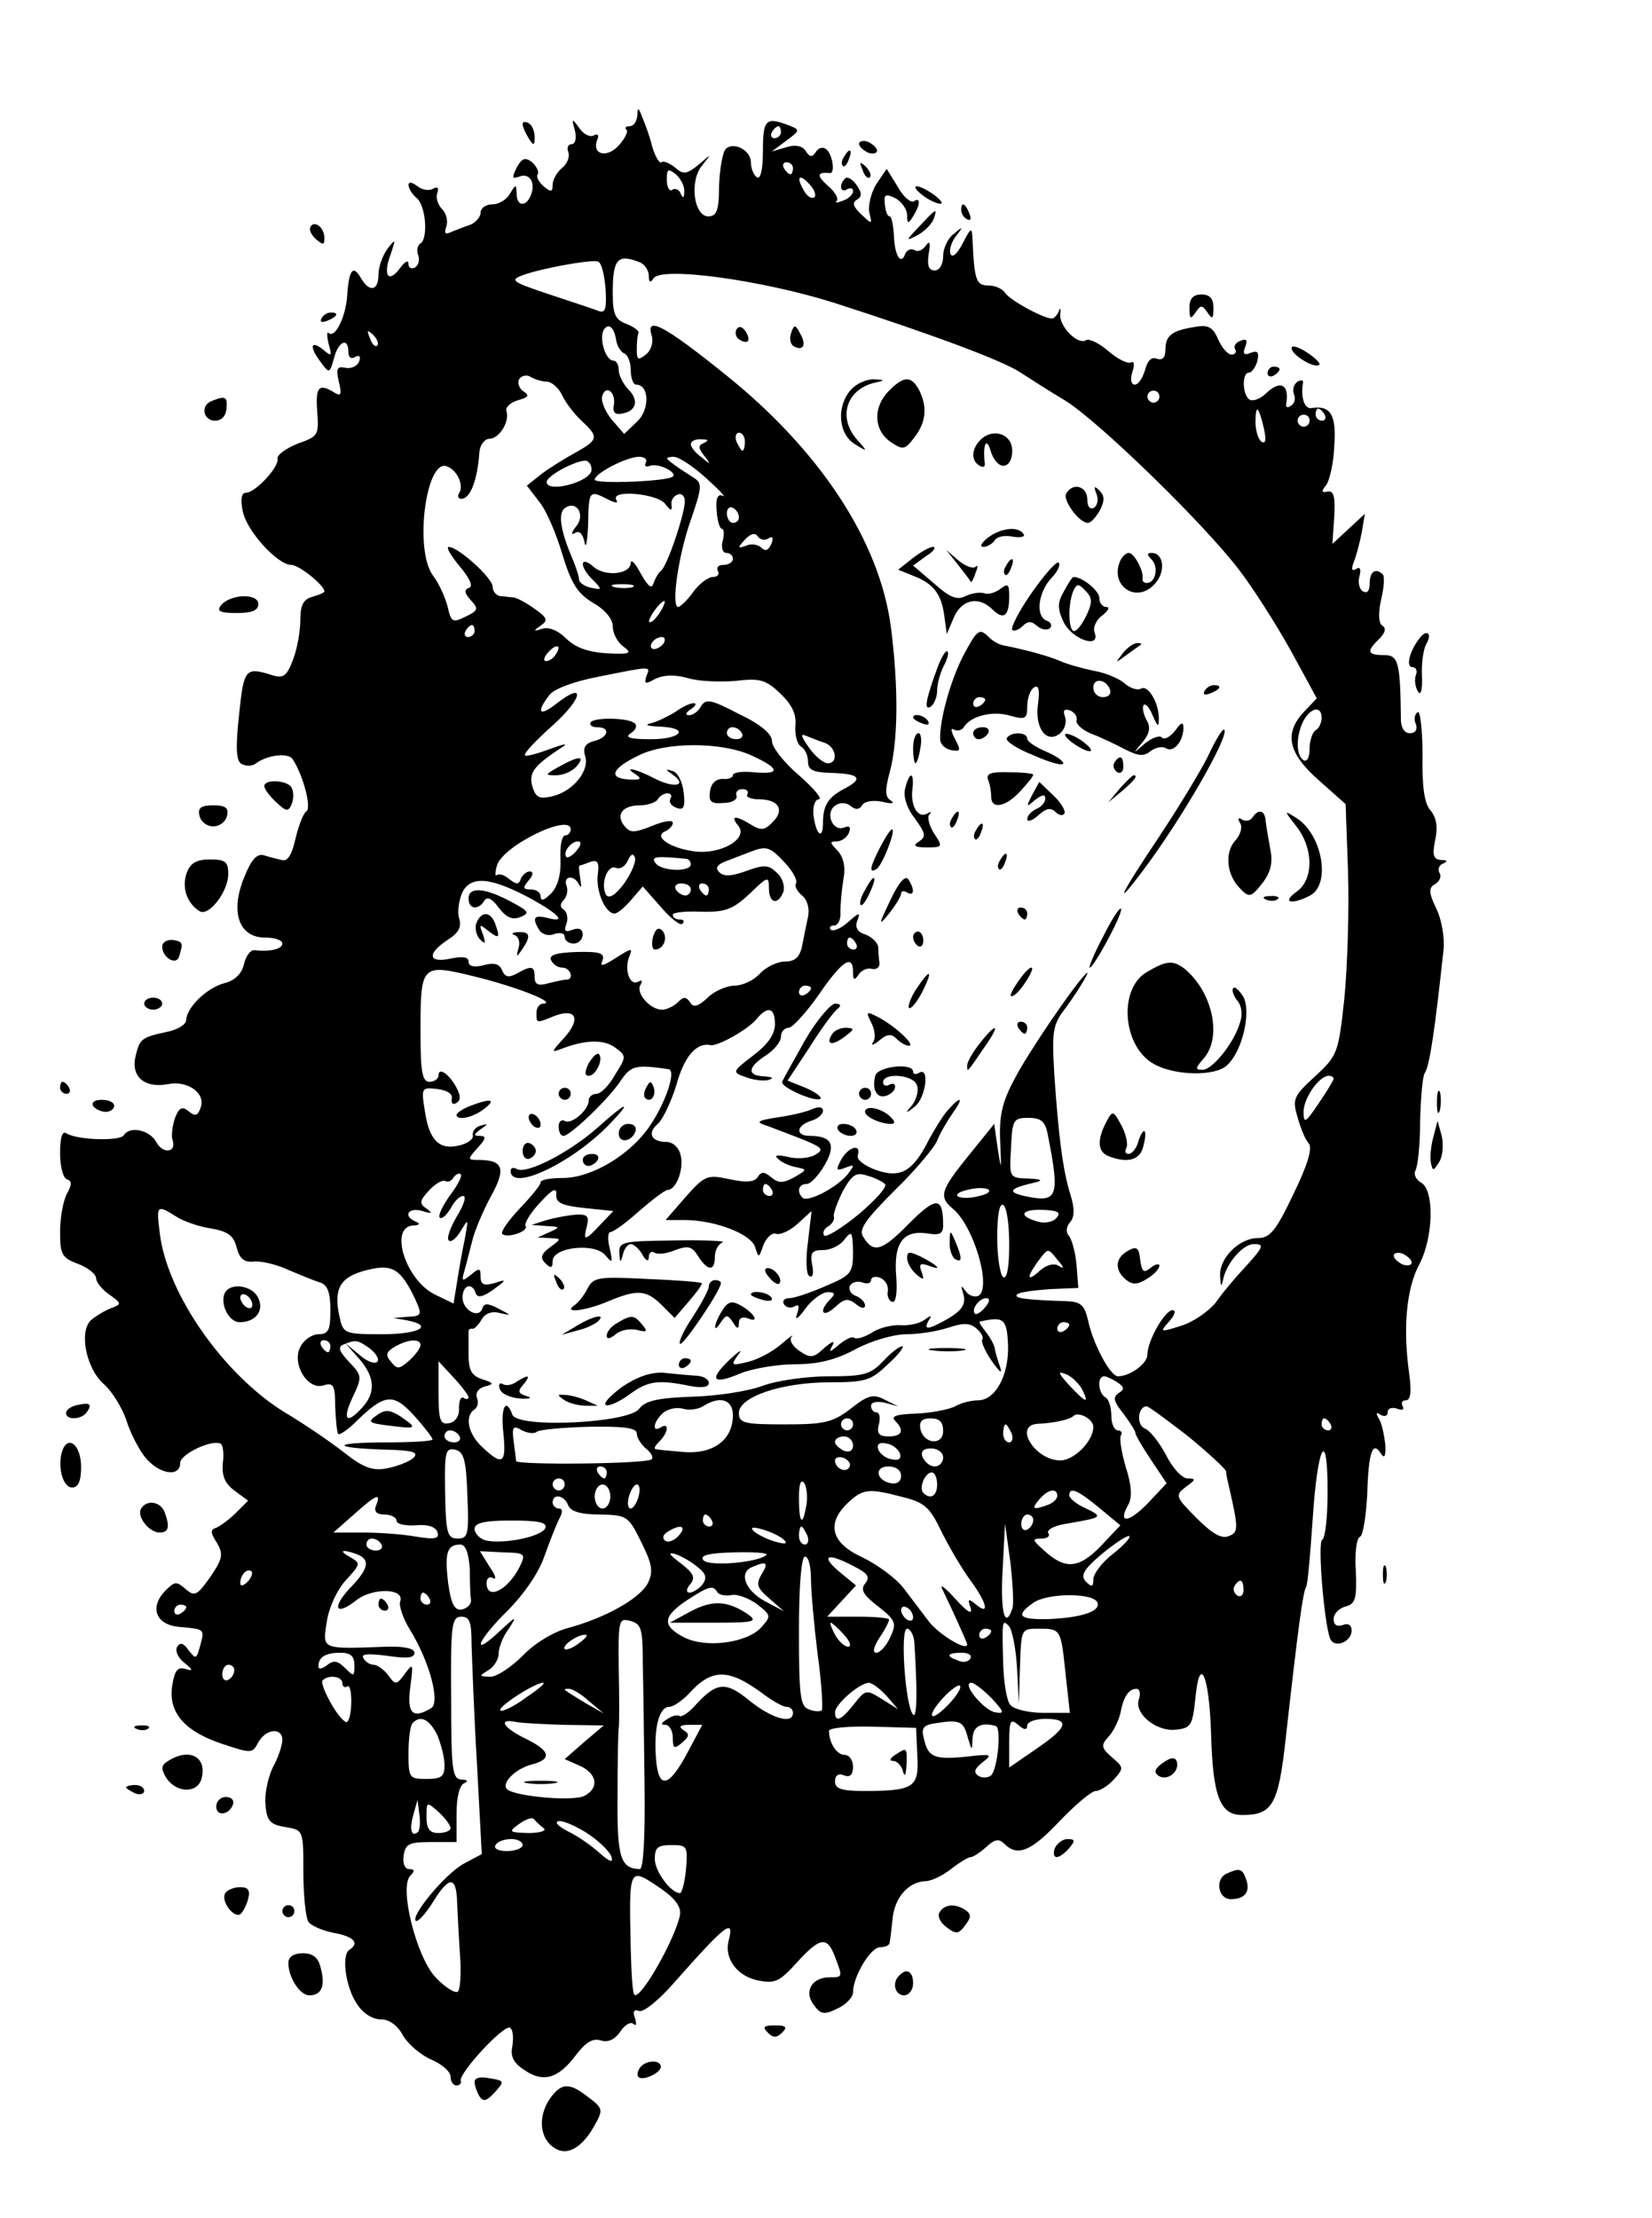 <?xml version="1.0" standalone="no"?>
<!DOCTYPE svg PUBLIC "-//W3C//DTD SVG 20010904//EN"
 "http://www.w3.org/TR/2001/REC-SVG-20010904/DTD/svg10.dtd">
<svg version="1.0" xmlns="http://www.w3.org/2000/svg"
 width="275pt" height="369pt" viewBox="0 0 275 369"
 preserveAspectRatio="xMidYMid meet">

<g transform="translate(0,369) scale(0.1,-0.1)"
fill="#000000" stroke="none">
<path d="M1061 3498 c-1 -10 -6 -18 -13 -18 -6 0 -9 -3 -5 -6 3 -3 -3 -15 -13
-26 -20 -22 -45 -15 -36 9 4 8 1 11 -5 8 -6 -4 -17 1 -24 11 -13 18 -14 18 -8
-3 3 -13 1 -23 -6 -23 -5 0 -8 -6 -5 -13 3 -8 -2 -20 -11 -27 -8 -7 -15 -19
-15 -27 0 -13 -3 -13 -15 -3 -8 7 -13 16 -10 20 3 4 -2 13 -9 20 -12 9 -17 7
-26 -9 -8 -17 -8 -19 4 -15 17 7 28 -9 20 -30 -8 -21 -24 -20 -24 2 -1 16 -1
16 -11 0 -5 -10 -19 -18 -29 -18 -11 0 -20 -6 -20 -14 0 -7 -8 -16 -17 -20
-10 -3 -24 -9 -32 -12 -10 -5 -12 -2 -8 9 3 9 0 22 -7 29 -7 7 -11 19 -8 27 3
9 0 11 -7 7 -7 -4 -18 -2 -26 4 -9 7 -15 8 -15 2 0 -5 6 -15 13 -21 16 -12 20
-68 7 -76 -5 -3 -7 -12 -4 -19 3 -8 1 -17 -5 -21 -6 -3 -11 -1 -11 6 0 7 -6 4
-14 -7 -19 -26 -29 -13 -16 22 9 27 9 28 -5 10 -8 -11 -15 -30 -15 -43 0 -27
-15 -30 -29 -6 -13 23 -20 15 -23 -28 -2 -35 -20 -73 -31 -63 -3 3 -3 -5 0
-18 6 -21 5 -22 -10 -9 -21 16 -22 3 -2 -23 13 -18 14 -17 21 8 7 28 24 36 24
10 0 -9 5 -12 11 -8 7 4 10 1 7 -7 -3 -8 -13 -13 -23 -11 -14 3 -16 -1 -11
-23 5 -20 4 -25 -6 -19 -27 17 -33 11 -30 -30 3 -40 2 -42 -32 -54 -20 -8 -35
-19 -34 -25 3 -14 -37 -57 -53 -57 -7 0 -9 -11 -5 -30 6 -33 58 -90 81 -90 13
0 55 -34 55 -44 0 -2 -9 -6 -20 -9 -15 -4 -20 -14 -20 -38 0 -18 -5 -48 -12
-66 -10 -27 -16 -32 -33 -27 -47 15 -49 12 -57 -65 -6 -55 -5 -77 4 -82 7 -4
17 -4 23 0 19 15 55 19 62 8 18 -27 32 -82 23 -87 -5 -3 -13 -24 -18 -45 -6
-27 -13 -39 -23 -36 -8 2 -21 5 -30 8 -12 3 -21 -8 -33 -38 -23 -57 -8 -99 35
-99 16 0 29 -4 29 -10 0 -9 -20 -14 -46 -11 -7 1 -15 -10 -18 -24 -4 -16 -16
-27 -33 -31 -29 -8 -62 -40 -63 -61 0 -7 -12 -15 -28 -19 -47 -10 -49 -12 -56
-40 -9 -35 14 -55 53 -48 33 7 64 -15 55 -39 -5 -14 -9 -15 -20 -6 -11 9 -16
6 -23 -12 -4 -13 -6 -29 -4 -35 8 -22 -16 -25 -27 -4 -11 20 -44 27 -54 11 -6
-10 -77 -8 -95 3 -7 5 -11 -5 -11 -33 0 -21 5 -41 11 -43 9 -3 9 -9 0 -25 -6
-12 -11 -40 -11 -63 0 -37 3 -43 30 -53 16 -6 30 -17 30 -24 0 -6 10 -19 22
-27 21 -15 21 -16 2 -23 -10 -4 -25 -13 -33 -20 -20 -20 -7 -82 23 -107 13
-12 29 -38 36 -58 6 -20 20 -48 31 -62 23 -29 59 -35 59 -10 0 14 51 39 67 32
4 -1 6 -16 4 -32 -2 -21 3 -34 19 -46 l23 -17 -20 -20 c-11 -11 -26 -22 -33
-25 -10 -3 -10 -8 1 -25 11 -19 10 -26 -11 -57 -22 -31 -26 -33 -41 -20 -15
13 -18 13 -33 -2 -28 -28 -17 -58 23 -61 42 -4 42 -3 34 -32 -6 -22 -7 -22
-19 -7 -8 12 -14 14 -19 6 -4 -6 1 -18 11 -26 16 -13 16 -15 3 -11 -13 4 -18
-2 -22 -26 -8 -45 19 -77 81 -98 51 -17 52 -17 62 2 13 23 40 25 40 4 0 -9 -7
-30 -16 -46 -8 -17 -14 -45 -12 -62 2 -27 8 -33 33 -37 30 -5 30 -5 30 -75 0
-39 4 -75 8 -82 4 -7 23 -15 42 -19 34 -6 44 -17 27 -28 -14 -8 -7 -62 12 -90
10 -16 26 -26 40 -26 14 0 28 -10 37 -27 8 -14 29 -32 47 -40 17 -7 32 -20 32
-28 0 -8 4 -15 10 -15 5 0 9 4 7 8 -3 13 72 94 82 88 5 -3 6 -16 4 -30 -4 -18
2 -29 21 -41 31 -21 56 -13 85 26 16 21 28 28 41 24 12 -4 23 1 33 15 7 11 17
17 22 12 4 -4 5 1 2 10 -4 11 -2 15 7 12 7 -3 34 19 59 48 85 96 100 108 90
69 -8 -29 14 -59 48 -66 28 -6 36 -3 65 29 39 43 51 45 64 10 13 -34 13 -34
-9 -34 -29 0 -43 -23 -27 -45 12 -17 18 -18 40 -7 14 6 26 19 26 27 0 26 29
75 45 75 8 0 16 3 16 8 1 4 3 22 5 41 4 35 27 60 55 61 9 0 28 9 42 20 14 11
29 20 33 20 4 0 16 8 26 17 14 13 21 14 30 5 22 -22 45 -12 92 38 26 27 53 50
60 50 7 0 21 9 30 19 17 19 17 20 -3 37 -18 16 -19 20 -5 35 8 9 16 26 19 38
5 28 14 41 27 41 5 0 7 -7 4 -17 -9 -23 28 -55 62 -51 25 3 27 7 32 53 7 74
23 38 26 -60 3 -105 15 -135 52 -135 50 0 60 17 72 125 22 197 29 245 34 254
3 4 7 54 11 111 8 126 25 158 25 48 0 -42 -4 -78 -9 -80 -8 -3 3 -137 13 -164
7 -18 36 -6 36 13 0 9 -6 13 -15 9 -9 -3 -15 0 -15 10 0 9 9 18 20 21 16 4 19
13 17 59 -2 29 1 55 7 57 5 2 10 34 12 71 2 70 9 90 23 67 6 -9 8 -3 7 16 -2
16 -6 36 -11 43 -5 9 -4 11 3 6 7 -4 12 -2 12 4 0 7 7 9 16 6 8 -3 12 -2 9 4
-3 6 -1 10 5 10 8 0 10 13 6 43 -11 77 -5 143 17 184 23 44 25 122 3 135 -9 5
-13 14 -10 20 4 6 8 43 8 82 1 39 4 76 8 81 8 12 17 75 31 205 2 19 -3 50 -12
68 -13 27 -13 35 -2 41 8 5 11 13 7 19 -3 6 0 13 6 15 9 4 7 6 -3 6 -13 1 -15
8 -10 33 5 22 2 38 -8 50 -10 11 -14 40 -13 92 0 42 -4 74 -8 71 -5 -3 -7 -12
-3 -20 3 -9 -1 -15 -10 -15 -9 0 -15 9 -15 23 -1 95 -4 107 -28 107 -28 0 -30
6 -8 27 10 10 12 18 5 22 -6 4 -7 20 -2 43 5 20 6 39 3 42 -12 12 -22 5 -22
-15 0 -12 -4 -17 -11 -13 -6 3 -9 15 -6 25 3 12 1 17 -6 12 -7 -4 -8 0 -3 13
4 10 10 33 13 49 l5 30 -27 -25 -27 -25 3 45 c2 34 -1 44 -11 42 -10 -2 -11 0
-3 10 6 7 13 37 14 65 4 53 -6 69 -38 64 -12 -2 -18 19 -14 42 1 5 -3 5 -9 2
-6 -4 -9 -13 -6 -21 3 -7 1 -16 -5 -19 -5 -4 -9 -3 -8 2 6 34 -10 42 -35 17
-9 -8 -20 -12 -26 -9 -12 8 -13 45 -1 45 5 0 11 9 14 19 3 15 1 18 -11 14 -11
-5 -14 -2 -9 10 4 11 2 14 -8 10 -8 -3 -12 -9 -9 -14 3 -5 0 -9 -6 -9 -6 0
-16 11 -22 25 -9 21 -17 25 -39 21 -38 -6 -49 -14 -49 -38 0 -13 -5 -18 -14
-15 -9 4 -16 -3 -20 -19 -4 -13 -11 -24 -17 -24 -6 0 -8 9 -4 21 4 12 3 19 -2
16 -5 -3 -22 5 -37 18 -16 14 -33 22 -38 19 -14 -9 -46 24 -43 44 1 9 0 11 -2
5 -3 -7 -8 -13 -12 -13 -14 0 -71 31 -78 43 -5 7 -17 12 -28 12 -20 0 -23 9
-26 74 -1 24 -2 24 -17 -5 -9 -17 -17 -24 -20 -16 -2 7 2 20 10 30 12 15 11
16 -4 3 -10 -7 -18 -24 -18 -37 0 -14 -6 -24 -14 -24 -10 0 -13 8 -10 28 3 18
2 23 -5 13 -5 -7 -13 -11 -19 -7 -6 3 -12 0 -15 -6 -7 -21 -18 -3 -19 31 -1
17 -4 31 -7 31 -4 0 -7 9 -8 20 -2 17 1 18 18 10 10 -6 19 -18 19 -28 0 -15 2
-15 10 -2 12 19 13 33 1 25 -5 -3 -18 8 -27 25 l-18 29 -17 -25 c-9 -14 -14
-36 -12 -47 5 -21 5 -21 -13 -4 -14 13 -16 20 -7 25 8 5 8 11 -1 24 -7 10 -16
15 -19 11 -11 -10 -8 -25 3 -18 6 3 10 2 10 -3 0 -6 -8 -13 -17 -16 -10 -4
-14 -4 -10 0 3 4 -3 15 -15 25 -19 17 -18 23 3 21 10 -2 5 32 -6 40 -5 4 -13
2 -17 -5 -6 -9 -10 -9 -17 2 -5 8 -17 11 -32 6 l-24 -7 24 18 c23 17 23 18 5
25 -39 15 -44 11 -44 -42 0 -31 -4 -48 -10 -44 -5 3 -10 14 -10 25 0 20 -29
35 -42 22 -5 -5 -10 -33 -11 -61 0 -41 -4 -51 -18 -51 -24 0 -32 59 -10 85 16
20 16 20 -6 1 -20 -16 -25 -17 -39 -5 -10 8 -20 12 -23 9 -3 -3 -10 9 -15 25
-4 17 -12 39 -17 50 -6 17 -8 17 -8 3z m239 -28 c0 -5 -5 -10 -11 -10 -5 0 -7
5 -4 10 3 6 8 10 11 10 2 0 4 -4 4 -10z m20 -60 c0 -5 -2 -10 -4 -10 -3 0 -8
5 -11 10 -3 6 -1 10 4 10 6 0 11 -4 11 -10z m-181 -39 c0 -10 -2 -12 -6 -3 -2
6 -9 10 -14 6 -5 -3 -9 5 -9 17 0 18 2 19 15 9 8 -7 15 -20 14 -29z m217 -9
c-4 -3 -11 0 -16 8 -15 24 -11 33 6 15 9 -9 13 -19 10 -23z m-348 -152 c2 -32
0 -41 -10 -38 -7 3 -44 15 -83 28 -63 21 -67 24 -45 32 29 11 110 26 125 23 6
-1 11 -21 13 -45z m56 44 c9 -3 16 -14 16 -23 0 -11 3 -12 8 -4 13 20 181 -3
301 -41 168 -54 282 -97 310 -116 14 -9 48 -31 75 -47 57 -36 232 -206 290
-283 23 -30 61 -90 85 -133 l43 -79 -21 -22 c-34 -36 -27 -69 24 -114 l45 -40
4 -113 c2 -63 -1 -157 -6 -209 -10 -92 -11 -96 -49 -131 -36 -33 -38 -38 -29
-68 5 -18 13 -38 19 -44 6 -8 -3 -37 -26 -84 -29 -61 -39 -73 -59 -73 -31 0
-64 -33 -63 -62 1 -21 2 -21 6 -3 7 26 33 55 50 55 18 0 17 -4 -14 -38 -16
-17 -38 -43 -49 -59 -12 -15 -38 -33 -58 -39 -35 -11 -36 -11 -20 7 10 11 12
19 6 19 -13 0 -42 -51 -42 -74 0 -15 -29 -36 -49 -36 -13 0 -42 55 -50 94 -6
25 -12 30 -36 31 -67 2 -88 5 -82 11 3 4 28 7 54 9 l48 2 -3 39 c-2 21 -8 43
-13 48 -5 6 -4 15 2 22 8 9 8 23 1 46 -13 41 -20 99 -27 201 -4 71 -3 82 19
110 24 33 43 66 34 57 -17 -15 -97 -132 -119 -175 -21 -39 -26 -62 -24 -105 2
-48 2 -50 -4 -12 l-6 42 -42 -52 c-47 -58 -51 -69 -27 -89 35 -29 65 -131 43
-145 -6 -3 -16 0 -21 7 -8 11 -9 11 -5 -2 6 -19 -1 -30 -30 -46 -29 -16 -36
-16 -27 0 6 9 4 9 -7 1 -8 -6 -25 -10 -39 -9 -14 1 -36 -4 -48 -12 -13 -8 -26
-12 -30 -9 -3 3 -14 -2 -25 -11 -15 -13 -18 -14 -12 -3 6 10 1 9 -13 -3 -18
-17 -23 -17 -41 -5 -12 8 -18 19 -13 24 4 5 -4 -1 -18 -13 -14 -12 -38 -25
-55 -29 -28 -7 -29 -6 -16 12 8 10 2 7 -14 -8 -36 -34 -29 -43 18 -23 20 8 61
15 90 15 38 0 68 7 101 25 26 14 64 25 85 25 21 0 52 5 70 11 24 8 35 8 46 -1
8 -7 13 -15 10 -19 -2 -4 5 -20 17 -37 12 -17 17 -21 13 -9 -4 11 -8 25 -9 31
-1 7 -8 19 -15 28 -7 9 -12 16 -10 17 40 9 45 5 47 -38 2 -51 -21 -93 -50 -93
-11 0 -28 -4 -38 -10 -10 -5 -39 -11 -64 -12 -32 -1 -44 -4 -36 -12 16 -16 12
-26 -11 -26 -16 0 -20 5 -16 20 3 11 1 20 -4 20 -5 0 -9 5 -9 11 0 6 10 8 23
5 l22 -6 -22 11 c-19 10 -28 8 -57 -15 -30 -23 -44 -26 -110 -26 -67 0 -76 2
-76 19 0 27 72 51 151 51 60 0 69 3 97 30 18 16 28 30 24 30 -5 0 -19 -11 -32
-25 -21 -22 -32 -25 -90 -25 -37 0 -87 -7 -111 -16 -24 -9 -77 -17 -118 -18
-57 -2 -77 -7 -87 -20 -17 -24 -202 -33 -211 -10 -11 30 -20 12 -15 -31 5 -50
-1 -55 -35 -23 -24 22 -30 52 -13 63 5 3 7 12 4 19 -3 8 2 16 13 19 16 4 15 6
-4 12 -18 6 -23 15 -23 41 0 19 0 36 0 39 0 3 3 5 7 4 3 0 10 7 15 16 6 10 17
14 31 10 19 -4 19 -4 -2 7 -19 10 -25 10 -28 1 -6 -18 -33 -3 -33 18 0 21 16
26 22 7 3 -8 12 -6 29 6 23 17 23 18 2 11 -18 -5 -23 -2 -23 11 0 14 -2 15
-16 3 -15 -12 -16 -11 -11 6 3 11 9 34 13 50 4 17 18 50 31 74 26 47 21 61
-21 61 -18 0 -18 1 -1 20 14 15 15 20 4 20 -11 0 -11 2 1 11 13 9 13 10 0 6
-8 -2 -14 -9 -13 -16 2 -6 -9 -14 -23 -17 -33 -8 -50 9 -57 59 -6 37 -5 38 21
35 16 -2 26 -8 24 -16 -1 -8 2 -11 8 -7 7 4 7 12 0 25 -12 23 -30 35 -30 21 0
-6 -7 -11 -15 -11 -12 0 -15 16 -15 83 0 113 1 114 91 92 69 -17 138 -44 113
-45 -6 0 -11 -7 -11 -15 0 -18 -1 -18 31 -5 36 13 43 -6 15 -37 -22 -24 -22
-25 -4 -18 39 15 70 16 89 2 19 -14 19 -15 0 -45 -10 -18 -24 -32 -31 -32 -7
0 -13 -5 -13 -11 0 -16 -29 -41 -40 -34 -5 3 -10 -1 -10 -9 0 -9 3 -16 8 -16
11 0 77 63 96 93 17 24 24 26 79 18 13 -2 -4 -54 -31 -94 -32 -48 -97 -87
-145 -87 -21 0 -37 -3 -37 -7 0 -5 -16 -24 -35 -44 -19 -20 -32 -39 -29 -42 8
-8 44 4 39 13 -3 4 8 22 24 39 21 23 28 26 27 13 -1 -13 9 -18 47 -22 l48 -5
-21 -22 c-26 -28 -30 -29 -23 -3 4 16 1 20 -18 19 -13 -1 -35 -5 -49 -9 l-25
-8 25 -2 c23 -1 23 -2 5 -10 l-20 -9 20 -1 c20 -1 20 -1 1 -15 -16 -12 -17
-18 -8 -27 9 -9 12 -8 12 4 0 23 71 31 88 9 12 -14 12 -12 7 12 -4 15 -3 27 1
27 5 0 27 16 48 35 22 19 43 35 47 35 15 0 28 36 22 58 -3 13 -13 22 -24 22
-25 0 -32 15 -14 30 8 7 22 36 31 65 13 48 34 71 57 66 12 -2 62 26 76 43 19
23 31 20 31 -8 0 -17 -12 -34 -36 -52 -35 -27 -36 -28 -13 -36 12 -5 30 -7 38
-5 10 3 7 5 -6 6 -30 1 -29 15 2 35 14 9 25 23 25 31 0 8 6 15 13 15 6 0 29
25 50 55 39 57 57 68 57 38 0 -14 2 -15 9 -5 4 7 14 12 22 10 8 -2 14 3 13 10
-1 6 -2 18 -2 26 -1 8 -11 17 -21 21 -14 4 -18 12 -14 23 6 15 3 14 -15 -2
-12 -11 -25 -16 -29 -13 -3 4 -1 7 5 7 7 0 12 10 11 23 0 12 2 36 5 54 4 21 0
37 -10 48 -13 13 -13 15 -1 15 8 0 17 7 20 14 4 10 1 13 -8 9 -20 -7 -32 26
-14 37 7 5 18 5 25 -1 8 -7 15 -6 19 1 4 7 18 9 34 6 15 -4 21 -3 14 2 -10 6
-10 17 -2 47 14 51 15 141 2 242 -19 143 -118 294 -277 421 -102 82 -132 97
-121 63 3 -10 -1 -24 -10 -31 -13 -10 -15 -9 -15 9 0 11 1 24 3 27 1 4 -8 10
-20 15 -19 7 -23 16 -23 52 0 56 8 65 44 51z m-38 -132 c2 -9 8 -18 13 -20 6
-2 11 -15 11 -28 0 -13 4 -24 9 -24 22 0 23 -42 1 -62 l-21 -20 -20 23 c-11
13 -18 30 -17 38 5 22 23 10 20 -12 -3 -13 2 -18 14 -15 24 4 28 23 9 41 -8 9
-15 23 -15 31 0 9 -4 16 -9 16 -13 0 -24 37 -16 51 8 13 18 4 21 -19z m-398
-7 c-3 -3 -9 2 -12 12 -6 14 -5 15 5 6 7 -7 10 -15 7 -18z m282 -60 c8 0 20
-10 26 -23 6 -13 21 -32 33 -43 28 -26 27 -31 -11 -52 -18 -10 -44 -26 -57
-36 l-24 -19 20 -26 c12 -14 29 -54 39 -88 15 -49 25 -65 51 -81 20 -11 33
-27 33 -39 0 -12 8 -27 18 -34 15 -11 11 -13 -28 -11 -32 2 -53 10 -68 25 -13
13 -28 19 -39 16 -15 -5 -16 -4 -3 5 13 9 11 13 -10 28 -14 10 -29 18 -35 19
-5 0 -16 2 -22 2 -7 1 -13 8 -13 16 0 14 -57 66 -73 66 -5 0 3 -14 18 -32 17
-20 23 -34 16 -36 -9 -3 -8 -9 3 -21 13 -14 12 -17 -9 -27 -22 -11 -24 -9 -30
17 -4 15 -14 38 -24 51 -32 42 -12 196 23 182 17 -6 29 -32 20 -45 -3 -5 -1
-9 4 -9 15 0 27 32 30 78 1 12 9 22 17 22 16 0 34 29 28 46 -2 6 6 14 19 18
18 5 20 8 9 15 -7 5 -10 14 -7 20 4 6 13 8 19 4 7 -4 19 -8 27 -8z m1020 -25
c0 -5 -4 -10 -10 -10 -5 0 -10 5 -10 10 0 6 5 10 10 10 6 0 10 -4 10 -10z
m174 -53 c4 -19 3 -26 -4 -22 -5 3 -10 18 -10 32 0 32 5 28 14 -10z m101 23
c3 -5 1 -10 -4 -10 -6 0 -11 5 -11 10 0 6 2 10 4 10 3 0 8 -4 11 -10z m-25
-10 c0 -5 -4 -10 -10 -10 -5 0 -10 5 -10 10 0 6 5 10 10 10 6 0 10 -4 10 -10z
m-940 -35 c0 -8 -2 -15 -4 -15 -2 0 -6 7 -10 15 -3 8 -1 15 4 15 6 0 10 -7 10
-15z m-68 -2 c-10 -4 -10 -8 0 -21 12 -15 11 -16 -4 -3 -10 7 -18 17 -18 22 0
5 8 9 18 8 11 0 12 -2 4 -6z m-188 -48 c-8 -19 -74 -35 -74 -17 0 11 54 39 67
35 6 -3 9 -11 7 -18z m91 15 c-3 -5 0 -8 7 -5 14 5 46 -11 38 -18 -9 -8 -130
-13 -130 -5 0 10 51 37 73 38 10 0 15 -4 12 -10z m101 -26 c21 -19 34 -33 27
-29 -8 4 -12 -4 -10 -25 1 -16 5 -30 9 -30 3 0 4 -9 1 -20 -3 -11 0 -20 6 -20
6 0 11 -4 11 -10 0 -5 -7 -10 -16 -10 -8 0 -12 -4 -9 -10 3 -5 0 -10 -8 -10
-8 0 -23 -11 -33 -25 -10 -14 -22 -25 -25 -25 -12 0 0 86 21 145 19 55 19 61
5 70 -9 6 -24 15 -33 22 -15 11 -15 12 -1 13 9 0 33 -16 55 -36z m-164 -35
c12 -6 18 -7 14 -1 -11 18 67 11 81 -6 9 -12 12 -13 11 -3 -2 7 3 16 10 18 6
3 12 -2 12 -11 0 -21 -30 -110 -40 -116 -4 -3 -9 -12 -12 -20 -3 -11 -9 -6
-21 15 -9 17 -16 25 -17 19 0 -20 -43 -24 -62 -7 -23 20 -24 0 -1 -22 16 -16
15 -17 -3 -13 -10 2 -19 8 -20 13 0 6 -6 24 -13 40 -19 45 -22 73 -10 80 19
13 34 -12 18 -31 -8 -10 -9 -15 -2 -11 7 5 13 -1 16 -15 2 -13 5 1 6 30 1 56
2 57 33 41z m218 -30 c0 -5 -4 -9 -10 -9 -5 0 -10 7 -10 16 0 8 5 12 10 9 6
-3 10 -10 10 -16z m49 -35 c7 5 9 1 5 -9 -5 -11 -10 -13 -17 -6 -5 5 -17 7
-25 3 -14 -5 -15 -4 -2 10 9 10 17 12 21 6 4 -6 12 -8 18 -4z m-226 -81 c-7
-2 -21 -2 -30 0 -10 3 -4 5 12 5 17 0 24 -2 18 -5z m45 -43 c-7 -10 -14 -17
-17 -15 -4 4 18 35 25 35 2 0 -1 -9 -8 -20z m-308 -30 c0 -5 -5 -10 -11 -10
-5 0 -7 5 -4 10 3 6 8 10 11 10 2 0 4 -4 4 -10z m315 -20 c-3 -5 -11 -10 -16
-10 -6 0 -7 5 -4 10 3 6 11 10 16 10 6 0 7 -4 4 -10z m-180 -19 c-3 -6 -11
-11 -16 -11 -5 0 -4 6 3 14 14 16 24 13 13 -3z m151 -36 c-4 -13 -2 -14 14 -5
14 7 32 8 54 2 19 -6 55 -7 80 -5 41 5 51 2 75 -21 20 -19 27 -35 25 -54 -1
-15 3 -30 9 -34 7 -4 12 -15 12 -25 0 -14 8 -18 37 -19 48 -1 56 -9 26 -25
-29 -15 -38 -28 -38 -58 0 -30 -12 -20 -16 14 -1 14 3 25 9 25 7 0 -8 18 -33
40 -25 21 -45 47 -45 57 0 12 -19 28 -55 45 -46 24 -55 26 -63 13 -4 -8 -13
-15 -20 -15 -7 0 -6 4 3 10 8 5 10 10 5 10 -6 0 -19 -6 -30 -14 -11 -7 -29
-16 -40 -19 -13 -3 -9 -5 13 -6 51 -2 37 -21 -15 -21 -34 0 -44 3 -33 10 8 5
11 12 7 16 -9 10 -68 11 -74 2 -2 -5 3 -8 11 -8 23 0 19 -17 -5 -23 -15 -4
-19 -11 -15 -25 8 -24 -20 -59 -55 -67 -22 -5 -27 -2 -33 17 -6 23 3 34 50 65
11 7 2 5 -20 -3 -21 -8 -40 -13 -42 -11 -3 3 18 25 46 50 50 45 56 75 6 36
-28 -22 -34 -15 -12 14 8 11 41 23 82 31 90 18 87 18 80 1z m1124 -69 c0 -8
-4 -18 -10 -21 -5 -3 -10 -17 -10 -31 0 -14 -4 -22 -10 -19 -13 8 -13 41 0 66
12 22 30 25 30 5z m-965 -26 c3 -5 -1 -10 -9 -10 -9 0 -16 5 -16 10 0 6 4 10
9 10 6 0 13 -4 16 -10z m138 -16 c19 -7 23 -34 5 -34 -7 0 -22 12 -32 27 -12
17 -14 23 -5 19 8 -3 22 -9 32 -12z m-122 -21 c48 -22 49 -32 4 -28 -19 2 -35
0 -35 -5 0 -4 -8 -7 -17 -6 -11 0 -19 -7 -21 -20 -3 -18 2 -22 23 -20 14 0 23
6 21 12 -2 6 2 11 10 11 7 0 11 -4 8 -9 -3 -4 6 -8 20 -8 32 0 43 -18 22 -38
-13 -14 -20 -14 -36 -4 -26 16 -35 15 -21 -2 18 -22 -32 -50 -77 -42 -39 6
-65 25 -44 33 6 3 12 9 12 14 0 5 -15 3 -34 -5 -30 -12 -37 -12 -46 -1 -16 19
-4 35 25 35 13 0 27 5 30 10 3 6 11 10 16 10 6 0 8 -4 5 -9 -3 -5 1 -12 10
-15 12 -5 15 1 12 26 -2 17 -10 33 -18 35 -13 4 -13 3 0 -6 25 -18 3 -23 -29
-7 -32 17 -56 22 -32 7 10 -7 7 -9 -12 -8 -35 2 -29 18 14 39 45 24 140 24
190 1z m-301 -123 c0 -5 -4 -10 -9 -10 -6 0 -9 -18 -8 -40 1 -26 -5 -46 -16
-57 -11 -11 -17 -13 -17 -5 0 7 -7 12 -16 12 -14 0 -14 3 -4 15 8 9 8 15 2 15
-6 0 -12 -6 -15 -12 -3 -10 -7 -10 -19 -1 -8 7 -17 10 -21 7 -3 -3 -3 4 0 15
8 33 123 89 123 61z m10 -35 c-7 -9 -15 -13 -17 -11 -7 7 7 26 19 26 6 0 6 -6
-2 -15z m347 -21 c13 -14 21 -29 18 -34 -3 -4 2 -13 10 -20 9 -7 13 -22 10
-36 -3 -13 -7 -35 -10 -49 -4 -18 -12 -25 -29 -25 -12 0 -31 -9 -41 -20 -10
-11 -29 -20 -42 -20 -13 0 -34 -9 -45 -20 -16 -15 -24 -17 -29 -8 -7 10 -11
10 -21 0 -6 -6 -18 -12 -26 -12 -20 0 -44 28 -36 41 4 7 3 9 -3 6 -14 -9 -24
18 -16 40 7 17 5 16 -22 -1 -22 -14 -27 -15 -22 -4 4 12 -4 15 -43 14 -33 -1
-46 -5 -43 -13 3 -7 11 -13 19 -13 14 0 20 -20 7 -20 -5 0 -18 -3 -30 -6 -17
-5 -23 -2 -23 10 0 19 -5 20 -30 6 -13 -7 -19 -6 -24 5 -4 11 -13 14 -31 9
-16 -4 -25 -2 -25 6 0 8 -10 9 -30 5 -37 -8 -40 8 -5 31 19 12 24 22 19 37 -3
10 0 30 6 43 15 28 49 24 117 -13 46 -26 56 -39 23 -30 -21 5 -25 0 -12 -21 5
-7 16 -10 25 -6 10 3 17 1 17 -5 0 -6 7 -11 15 -11 8 0 15 7 15 15 0 9 -6 12
-17 8 -12 -5 -15 -2 -10 10 3 9 1 19 -4 23 -7 4 -7 10 -1 16 6 6 8 17 5 24 -6
17 13 19 21 2 4 -7 4 -3 2 10 -2 12 -3 22 -1 22 2 0 10 3 18 6 12 4 15 -1 12
-22 -3 -28 13 -64 28 -64 5 0 17 10 28 23 l19 22 30 -34 c16 -19 33 -32 36
-28 4 4 2 7 -4 7 -7 0 -12 3 -12 8 0 4 21 6 47 5 41 -1 53 4 81 30 30 29 32
30 32 9 0 -25 15 -29 24 -6 3 8 -1 23 -10 31 -14 14 -21 15 -51 4 -25 -9 -38
-10 -46 -2 -7 7 -3 13 14 19 13 5 31 12 39 15 26 10 32 8 57 -19z m-268 -34
c-14 -19 -25 -26 -30 -19 -10 17 2 51 16 45 8 -3 16 3 20 12 5 11 9 13 12 5 2
-7 -6 -26 -18 -43z m104 41 c4 -1 7 -5 7 -9 0 -13 -47 -12 -58 1 -10 12 -1 13
51 8z m7 -51 c0 -5 -4 -10 -9 -10 -6 0 -13 5 -16 10 -3 6 1 10 9 10 9 0 16 -4
16 -10z m30 0 c0 -5 -2 -10 -4 -10 -3 0 -8 5 -11 10 -3 6 -1 10 4 10 6 0 11
-4 11 -10z m245 -90 c3 -5 1 -10 -4 -10 -6 0 -11 5 -11 10 0 6 2 10 4 10 3 0
8 -4 11 -10z m-75 -74 c0 -3 -4 -8 -10 -11 -5 -3 -10 -1 -10 4 0 6 5 11 10 11
6 0 10 -2 10 -4z m870 -151 c0 -2 -11 -21 -25 -41 -22 -33 -25 -34 -25 -14 0
23 26 60 42 60 4 0 8 -2 8 -5z m-476 -92 c21 -106 17 -115 -39 -103 -30 7 -24
13 20 23 12 3 7 5 -12 6 -33 1 -33 1 -30 51 2 47 4 50 29 50 21 0 28 -6 32
-27z m-995 -102 c-12 -17 -20 -33 -17 -37 4 -3 11 4 18 15 6 12 15 21 21 21 6
0 1 -15 -10 -33 -11 -19 -18 -37 -14 -41 4 -4 13 4 20 16 13 21 13 21 7 -12
-4 -19 -10 -52 -13 -72 l-6 -37 -31 15 c-49 24 -77 113 -36 115 10 0 12 3 5 6
-23 9 -14 25 10 18 16 -5 18 -4 7 4 -12 8 -12 13 4 30 10 11 22 18 27 16 4 -3
11 0 14 6 4 5 9 8 12 5 3 -2 -5 -18 -18 -35z m881 -1 c-14 -4 -29 -4 -35 -1
-5 3 1 8 15 11 14 4 29 4 35 1 5 -3 -1 -8 -15 -11z m50 -81 c0 -38 -4 -58 -10
-54 -5 3 -10 33 -10 66 0 38 4 58 10 54 6 -3 10 -33 10 -66z m-1387 47 c12 -8
38 -17 58 -20 29 -5 38 -12 43 -32 5 -19 13 -25 29 -23 12 1 38 -5 57 -14 19
-8 43 -18 53 -21 12 -4 17 -16 17 -46 0 -33 -3 -40 -20 -40 -10 0 -24 -9 -30
-21 -15 -28 12 -73 39 -64 16 5 19 0 19 -36 1 -23 3 -43 5 -45 2 -2 15 6 28
19 49 48 63 50 98 12 17 -19 31 -37 31 -40 0 -3 -34 -5 -77 -5 -90 0 -94 -9
-4 -12 48 -1 59 -4 49 -14 -7 -6 -27 -14 -43 -17 -25 -5 -40 1 -72 26 -23 18
-67 48 -99 67 -101 62 -196 197 -208 298 -6 47 -5 48 27 28z m1466 -2 c-5 -7
-19 -10 -30 -7 -34 9 -31 21 6 20 25 -1 32 -4 24 -13z m2 -71 c11 -13 11 -15
1 -9 -8 5 -22 1 -34 -11 -21 -18 -18 -5 5 25 12 15 12 15 28 -5z m589 -4 c0
-4 -7 -6 -15 -3 -8 4 -15 10 -15 15 0 4 7 6 15 3 8 -4 15 -10 15 -15z m-1664
-50 c18 -37 18 -39 -8 -40 l-23 -2 23 -4 c45 -9 20 -23 -42 -23 -63 0 -65 1
-71 30 -10 45 1 65 43 76 42 11 56 5 78 -37z m954 -24 c-7 -9 -15 -13 -17 -11
-7 7 7 26 19 26 6 0 6 -6 -2 -15z m140 -29 c0 -3 -4 -8 -10 -11 -5 -3 -10 -1
-10 4 0 6 5 11 10 11 6 0 10 -2 10 -4z m-1230 -36 c0 -5 -2 -10 -4 -10 -3 0
-8 5 -11 10 -3 6 -1 10 4 10 6 0 11 -4 11 -10z m66 -4 c10 -8 16 -18 12 -22
-5 -4 -18 1 -30 12 l-23 19 23 -26 c26 -30 28 -56 5 -81 -26 -29 -34 -21 -16
17 16 34 16 36 -6 59 -17 18 -19 25 -9 29 20 8 23 8 44 -7z m84 6 c0 -5 -8
-16 -19 -26 -16 -14 -20 -15 -30 -2 -10 11 -8 17 6 25 22 13 43 14 43 3z m80
-87 c0 -3 -4 -4 -8 -1 -5 3 -8 -5 -8 -17 1 -13 -6 -23 -16 -25 -15 -3 -18 4
-18 50 l0 53 25 -27 c14 -15 25 -30 25 -33z m1021 14 c13 -26 7 -24 -22 7 -17
19 -19 23 -6 18 10 -3 22 -15 28 -25z m59 11 c12 -8 12 -12 2 -18 -10 -7 -8
-14 8 -34 11 -15 20 -29 20 -32 0 -4 12 -24 26 -45 l26 -39 -31 -33 c-32 -33
-51 -35 -33 -3 7 12 6 32 -4 63 -7 24 -11 48 -8 53 3 4 0 8 -5 8 -6 0 -11 11
-11 24 0 14 -4 28 -10 31 -12 7 -14 35 -2 35 4 0 14 -5 22 -10z m-640 -55 c0
-41 -33 -65 -82 -61 -24 2 -45 4 -47 5 -3 1 0 6 7 13 15 15 16 32 2 23 -16
-10 -12 11 5 25 8 6 22 9 32 6 10 -3 25 -1 33 4 28 18 50 12 50 -15z m758 -35
c34 -28 62 -54 63 -58 0 -4 2 -14 4 -22 17 -74 17 -80 0 -86 -12 -5 -28 5 -53
30 -36 36 -36 38 -18 52 17 12 17 14 3 14 -9 0 -25 17 -36 39 -11 21 -27 41
-35 44 -15 6 -12 37 3 37 3 0 34 -23 69 -50z m-158 16 c0 -24 -32 -56 -55 -56
-42 0 -79 59 -37 61 26 1 53 7 59 13 8 8 33 -5 33 -18z m-400 4 c0 -5 -4 -10
-10 -10 -5 0 -10 5 -10 10 0 6 5 10 10 10 6 0 10 -4 10 -10z m150 -11 c0 -25
-33 -22 -38 4 -2 12 3 17 17 17 15 0 21 -6 21 -21z m645 11 c3 -5 1 -10 -4
-10 -6 0 -11 5 -11 10 0 6 2 10 4 10 3 0 8 -4 11 -10z m-1321 -12 c4 3 43 7
87 8 58 1 79 -2 79 -11 0 -7 7 -18 15 -25 9 -7 13 -15 10 -18 -7 -8 -225 -10
-226 -3 0 4 -2 18 -4 33 -3 24 -1 27 14 18 10 -5 21 -6 25 -2z m790 -3 c3 -8
1 -15 -4 -15 -6 0 -10 7 -10 15 0 8 2 15 4 15 2 0 6 -7 10 -15z m-919 -5 c3
-5 -1 -10 -9 -10 -9 0 -16 5 -16 10 0 6 4 10 9 10 6 0 13 -4 16 -10z m655 -15
c0 -9 -6 -12 -15 -9 -8 4 -15 10 -15 15 0 5 7 9 15 9 8 0 15 -7 15 -15z m78
-13 c3 -9 -2 -13 -14 -10 -9 1 -19 9 -22 16 -3 9 2 13 14 10 9 -1 19 -9 22
-16z m-720 -70 c3 -65 1 -72 -16 -72 -17 0 -20 8 -21 76 -1 67 0 75 16 72 15
-3 19 -16 21 -76z m792 63 c0 -8 -6 -15 -14 -15 -8 0 -16 7 -20 15 -4 10 1 15
14 15 11 0 20 -7 20 -15z m-156 -16 c-6 -11 -24 -2 -24 11 0 5 7 7 15 4 8 -4
12 -10 9 -15z m-404 -9 c0 -5 -2 -10 -4 -10 -3 0 -8 5 -11 10 -3 6 -1 10 4 10
6 0 11 -4 11 -10z m490 -6 c0 -9 -7 -14 -17 -12 -25 5 -28 28 -4 28 12 0 21
-6 21 -16z m60 -14 c0 -19 -11 -26 -23 -14 -8 8 3 34 14 34 5 0 9 -9 9 -20z
m-620 0 c0 -5 -4 -10 -10 -10 -5 0 -10 5 -10 10 0 6 5 10 10 10 6 0 10 -4 10
-10z m402 -36 c-6 -35 -12 -29 -12 14 0 23 3 32 9 24 4 -7 6 -24 3 -38z m-326
16 c0 -11 -6 -20 -13 -20 -7 0 -13 9 -13 20 0 11 6 20 13 20 7 0 13 -9 13 -20z
m47 0 c-3 -11 -9 -20 -13 -20 -5 0 -6 9 -3 20 3 11 9 20 13 20 5 0 6 -9 3 -20z
m440 -1 c36 -9 45 -17 64 -57 13 -26 34 -62 48 -81 28 -38 33 -60 10 -41 -13
11 -15 10 -9 -6 3 -12 -7 -5 -26 16 -17 19 -27 26 -21 15 15 -31 41 -88 41
-91 0 -12 -45 15 -63 37 -12 16 -32 42 -44 58 -13 16 -43 38 -68 50 -52 24
-60 56 -23 91 25 23 34 24 91 9z m257 2 c0 -5 -7 -12 -16 -15 -24 -9 -28 -7
-14 9 14 17 30 20 30 6z m70 -20 l35 -29 -33 -35 c-37 -38 -60 -39 -96 -5 -18
16 -18 18 -2 18 9 0 15 4 11 9 -3 6 11 13 32 16 58 10 60 11 31 25 -16 7 -28
17 -28 22 0 15 15 8 50 -21z m-1204 4 c-4 -10 1 -15 14 -15 11 0 20 -5 20 -10
0 -6 14 -9 31 -8 20 2 34 -2 37 -11 4 -11 -3 -13 -34 -8 -22 4 -61 7 -89 7
l-50 0 34 30 c38 34 46 37 37 15z m320 0 c4 -10 21 -15 53 -15 44 -1 47 -2 68
-45 18 -36 21 -49 12 -68 -12 -26 -71 -59 -134 -76 -23 -6 -55 -25 -75 -46
-19 -19 -43 -35 -54 -35 -19 1 -19 1 -3 11 9 5 17 18 17 27 0 10 7 29 17 42
14 22 13 22 -15 -4 -49 -46 -38 -16 13 34 26 26 52 63 61 90 9 25 20 53 25 63
6 11 6 17 -1 17 -5 0 -10 5 -10 10 0 16 20 12 26 -5z m239 -25 c3 -5 1 -10 -4
-10 -6 0 -11 5 -11 10 0 6 2 10 4 10 3 0 8 -4 11 -10z m535 1 c0 -6 -4 -13
-10 -16 -5 -3 -10 1 -10 9 0 9 5 16 10 16 6 0 10 -4 10 -9z m-812 -13 c-5 -15
-71 -28 -100 -21 -10 3 -18 12 -18 19 0 10 16 14 61 14 44 0 60 -3 57 -12z
m222 -13 c-7 -8 -17 -12 -22 -9 -6 4 -5 10 3 15 22 14 33 10 19 -6z m175 -7
c7 -7 2 -8 -15 -3 -14 4 -29 12 -35 17 -7 7 -2 8 15 3 14 -4 30 -12 35 -17z
m39 7 c3 -8 1 -15 -4 -15 -6 0 -10 7 -10 15 0 8 2 15 4 15 2 0 6 -7 10 -15z
m341 -122 c-12 -35 -20 -5 -16 64 l4 78 9 -65 c4 -36 6 -71 3 -77z m167 91
c-18 -14 -32 -33 -32 -42 0 -13 -3 -13 -12 -4 -10 10 -5 20 27 47 22 18 42 31
45 29 2 -3 -10 -16 -28 -30z m-1217 16 c3 -5 -1 -10 -9 -10 -9 0 -16 5 -16 10
0 6 4 10 9 10 6 0 13 -4 16 -10z m147 -40 c0 -22 1 -46 2 -52 1 -7 -6 -14 -15
-16 -12 -2 -18 8 -23 44 -6 50 -2 64 20 64 9 0 14 -13 16 -40z m-188 24 c23
-9 20 -24 -11 -56 -32 -34 -24 -48 11 -20 28 21 81 19 72 -3 -2 -7 5 -28 16
-46 33 -53 51 -121 36 -131 -31 -19 -41 -9 -35 35 5 39 5 41 -9 22 -14 -19
-16 -19 -28 -2 -7 9 -18 17 -24 17 -6 0 -14 5 -17 11 -5 7 7 8 39 4 33 -5 46
-4 46 5 0 7 -17 11 -47 10 -110 -4 -106 -5 -99 42 4 25 18 54 32 69 24 26 25
28 7 38 -20 11 -14 14 11 5z m270 -23 c-20 -38 -54 -54 -54 -25 0 8 5 12 11 8
6 -3 4 5 -6 19 l-16 26 39 -2 c37 -1 38 -2 26 -26z m298 1 c14 -11 15 -18 7
-29 -6 -7 -16 -13 -21 -13 -6 0 -6 6 1 14 9 11 6 18 -16 35 -20 15 -22 19 -8
15 11 -4 28 -14 37 -22z m114 21 c-13 -13 -96 -20 -105 -9 -7 8 9 12 51 13 33
1 57 -1 54 -4z m74 -40 c0 -20 5 -76 11 -125 7 -49 9 -91 7 -94 -3 -2 -13 -2
-22 2 -14 5 -16 24 -16 130 0 76 4 124 10 124 6 0 10 -17 10 -37z m71 21 c24
-12 28 -18 19 -29 -8 -10 -3 -19 22 -38 29 -23 31 -28 20 -51 -6 -14 -17 -26
-23 -26 -7 0 -5 9 5 25 9 13 16 27 16 30 0 3 -23 5 -52 5 l-51 0 24 26 24 26
-22 18 c-39 31 -29 39 18 14z m-153 -13 c-10 -17 -8 -23 13 -41 l24 -21 -32
17 c-33 18 -44 48 -20 57 23 10 27 7 15 -12z m-856 -13 c-7 -7 -12 -8 -12 -2
0 14 12 26 19 19 2 -3 -1 -11 -7 -17z m1658 -14 c0 -8 -5 -12 -10 -9 -6 4 -8
11 -5 16 9 14 15 11 15 -7z m-876 -3 c3 -5 14 -7 24 -5 9 2 28 -5 42 -15 24
-19 24 -20 7 -39 -24 -26 -93 -35 -129 -16 -36 19 -35 34 5 61 37 24 44 26 51
14z m-479 -11 c3 -5 1 -10 -4 -10 -6 0 -11 5 -11 10 0 6 2 10 4 10 3 0 8 -4
11 -10z m1112 -7 c5 -14 -27 -25 -83 -27 -48 -1 -54 6 -24 27 24 17 102 17
107 0z m-1517 -7 c0 -3 -4 -8 -10 -11 -5 -3 -10 -1 -10 4 0 6 5 11 10 11 6 0
10 -2 10 -4z m1210 -17 c0 -6 -4 -7 -10 -4 -5 3 -10 11 -10 16 0 6 5 7 10 4 6
-3 10 -11 10 -16z m-735 -46 c1 -27 4 -115 9 -198 l8 -150 -30 -16 c-31 -17
-88 -86 -80 -95 3 -3 16 11 28 30 28 46 40 45 41 -1 1 -21 3 -61 5 -90 2 -28
0 -54 -4 -57 -5 -3 -22 8 -37 24 -32 34 -61 150 -42 169 8 8 7 11 -2 11 -7 0
-11 9 -9 23 3 19 9 22 46 22 l42 0 0 47 c0 28 5 48 13 51 7 3 5 6 -5 6 -15 1
-17 16 -17 136 -1 122 1 135 17 135 14 0 17 -9 17 -47z m285 -32 c1 -36 2
-128 3 -204 1 -86 -2 -137 -8 -137 -32 1 -38 19 -37 121 0 57 1 109 2 114 1 6
1 49 0 97 -1 83 0 86 19 81 19 -5 21 -13 21 -72z m335 49 c10 -11 13 -20 7
-20 -6 0 -16 9 -22 20 -6 11 -9 20 -7 20 2 0 12 -9 22 -20z m288 -55 l3 -60 2
63 c2 62 2 62 31 62 37 0 37 0 45 -77 l7 -63 -44 0 c-25 0 -49 6 -55 13 -6 6
-11 37 -12 67 -2 73 -2 76 9 65 6 -6 12 -37 14 -70z m-171 43 c5 -76 5 -128
-2 -121 -13 14 -22 143 -10 143 5 0 11 -10 12 -22z m128 18 c0 -3 -4 -8 -10
-11 -5 -3 -10 -1 -10 4 0 6 5 11 10 11 6 0 10 -2 10 -4z m-686 -20 c-10 -8
-21 -12 -24 -10 -5 6 21 24 34 24 6 0 1 -6 -10 -14z m-374 -37 c0 -19 -1 -19
-16 -4 -12 12 -19 13 -30 4 -8 -6 -14 -7 -14 -2 0 16 12 23 37 23 17 0 23 -6
23 -21z m1025 11 c-3 -5 -12 -7 -20 -3 -21 7 -19 13 6 13 11 0 18 -4 14 -10z
m-1225 -19 c0 -6 -4 -13 -10 -16 -5 -3 -10 1 -10 9 0 9 5 16 10 16 6 0 10 -4
10 -9z m877 -37 c17 -13 36 -24 42 -24 6 0 11 -4 11 -10 0 -20 -36 -9 -72 20
-40 33 -55 32 -92 -9 -10 -11 -22 -19 -25 -16 -4 2 -13 0 -21 -6 -10 -6 -11
-9 -2 -9 6 0 12 -10 12 -21 0 -18 2 -20 15 -9 13 11 13 15 3 21 -9 6 -6 9 9 9
l22 0 -25 -47 c-31 -58 -48 -61 -52 -9 -4 50 5 86 22 86 7 0 21 10 32 21 38
43 66 43 121 3z m-697 15 c0 -5 4 -8 8 -5 9 6 9 -51 0 -59 -3 -3 -15 10 -26
29 -11 19 -18 37 -15 40 10 10 33 7 33 -5z m305 -24 c-20 -15 -40 -24 -42 -21
-6 5 57 46 71 46 5 0 -8 -11 -29 -25z m601 3 l19 -22 -27 17 c-26 16 -27 16
-46 -8 -21 -27 -32 -32 -32 -14 0 13 40 48 56 49 6 0 19 -10 30 -22z m104 -13
c-13 -14 -26 -23 -28 -20 -3 3 5 16 18 30 13 14 26 23 28 20 3 -3 -5 -16 -18
-30z m71 9 c21 -23 22 -26 5 -23 -19 4 -56 49 -39 49 5 0 20 -12 34 -26z
m-670 -5 l24 -20 -30 17 c-39 24 -40 24 -28 24 6 0 21 -9 34 -21z m-253 -56
c6 -15 12 -37 12 -50 0 -19 -5 -23 -30 -23 -29 0 -30 2 -30 43 0 24 3 47 7 50
13 14 28 6 41 -20z m212 17 l65 -1 -33 -28 -32 -28 25 -11 c29 -13 33 -37 8
-50 -18 -10 -117 -1 -129 11 -10 10 14 34 41 41 35 9 31 23 -10 43 -37 18 -47
34 -17 28 9 -2 46 -4 82 -5z m671 -21 c7 -23 7 -23 8 -1 1 20 15 27 39 20 9
-4 3 -70 -8 -82 -5 -4 -14 -5 -21 -1 -9 6 -7 12 7 23 17 13 15 14 -28 9 -53
-5 -63 -1 -70 30 -5 18 -1 23 21 26 39 6 45 3 52 -24z m99 20 c0 6 14 11 30
11 42 0 38 -14 -15 -50 l-45 -31 0 42 c0 36 2 40 15 29 10 -9 15 -9 15 -1z
m-183 -50 c3 -53 -5 -59 -89 -59 -38 0 -48 4 -48 16 0 10 6 14 15 10 10 -4 15
1 15 14 0 11 -6 20 -14 20 -13 0 -26 20 -26 40 0 5 33 8 73 7 l72 -2 2 -46z
m-831 -127 c-11 -10 -15 4 -8 28 l7 25 3 -23 c2 -13 1 -26 -2 -30z m54 6 c0
-4 -9 -8 -20 -8 -15 0 -20 7 -20 27 0 25 0 26 20 8 11 -10 20 -22 20 -27z
m155 0 c6 -4 -6 -8 -25 -8 -33 1 -34 2 -16 15 11 8 22 12 25 8 3 -4 11 -11 16
-15z m75 -10 c19 -13 36 -30 38 -38 3 -10 -3 -8 -19 6 -13 12 -37 29 -54 37
-17 9 -23 16 -14 17 9 0 31 -10 49 -22z m-110 -18 c0 -5 -12 -10 -26 -10 -14
0 -23 4 -19 10 3 6 15 10 26 10 10 0 19 -4 19 -10z m272 -40 c-2 -22 -7 -40
-10 -40 -15 0 -42 36 -42 57 0 19 5 23 28 23 26 0 27 -2 24 -40z m-41 -33 c23
-16 33 -30 31 -43 -7 -38 -66 -143 -76 -133 -3 2 -5 36 -6 74 -3 142 -4 139
51 102z"/>
<path d="M1226 3142 c-3 -6 -1 -14 5 -17 14 -9 20 -2 10 14 -6 8 -11 9 -15 3z"/>
<path d="M1317 3136 c-3 -8 -2 -18 4 -22 16 -9 22 2 11 21 -8 15 -10 16 -15 1z"/>
<path d="M1417 3042 c-25 -27 -22 -74 6 -91 21 -13 22 -13 5 6 -34 37 -20 84
27 96 19 4 19 5 -1 6 -11 0 -28 -7 -37 -17z"/>
<path d="M1480 3040 c-27 -27 -26 -65 2 -85 21 -14 24 -14 40 7 20 26 22 51 8
79 -13 24 -25 24 -50 -1z"/>
<path d="M1632 2958 c-15 -15 -16 -35 -1 -43 6 -4 10 -1 8 6 -3 29 3 43 10 19
4 -14 13 -25 21 -25 9 0 15 10 15 25 0 28 -32 39 -53 18z"/>
<path d="M1775 2869 c-7 -10 21 -49 36 -49 5 0 13 9 20 21 8 16 8 24 -1 33 -8
8 -10 7 -5 -5 4 -10 2 -20 -4 -24 -7 -3 -11 2 -11 14 0 22 -24 29 -35 10z"/>
<path d="M1644 2795 c-10 -8 -14 -15 -7 -15 6 0 15 5 19 11 3 6 17 9 30 6 13
-2 21 0 18 4 -8 14 -38 11 -60 -6z"/>
<path d="M1519 2761 l-24 -19 25 -10 c34 -13 47 -30 52 -67 l4 -30 12 28 c13
30 42 36 65 12 18 -17 27 -10 27 23 0 20 -2 22 -15 12 -8 -6 -20 -10 -27 -7
-7 2 -21 0 -31 -5 -14 -7 -26 -2 -52 21 l-35 30 22 16 c13 8 17 15 11 15 -6 0
-21 -9 -34 -19z"/>
<path d="M1595 2750 c11 -14 20 -26 21 -28 1 -2 5 5 8 15 4 9 4 14 0 10 -4 -4
-17 1 -28 10 l-21 18 20 -25z"/>
<path d="M1864 2755 c-16 -40 27 -69 57 -38 20 20 17 53 -4 53 -8 0 -8 -3 0
-11 12 -12 7 -39 -8 -39 -5 0 -8 3 -7 8 2 12 -14 42 -23 42 -5 0 -12 -7 -15
-15z"/>
<path d="M1675 2749 c-4 -6 -5 -12 -2 -15 2 -3 7 2 10 11 7 17 1 20 -8 4z"/>
<path d="M1717 2703 c-21 -30 -35 -58 -32 -61 3 -3 11 0 17 6 9 9 15 9 25 0 7
-6 17 -7 21 -3 4 4 1 10 -5 12 -20 7 -15 47 7 71 11 11 16 23 12 26 -4 2 -24
-21 -45 -51z"/>
<path d="M1771 2706 c-11 -19 -11 -29 0 -52 15 -29 62 -44 51 -16 -3 8 3 21
13 28 10 8 13 14 7 14 -7 0 -12 7 -12 15 0 12 -28 35 -43 35 -2 0 -9 -11 -16
-24z m38 -39 c-7 -15 -16 -27 -21 -27 -9 0 -11 41 -2 65 6 14 9 15 21 2 11
-11 12 -19 2 -40z"/>
<path d="M1603 2598 c-21 -41 -39 -106 -38 -138 0 -8 8 -16 18 -18 16 -3 17
-1 7 18 -7 13 -8 20 -2 16 6 -3 14 -1 17 5 12 18 48 27 77 18 25 -7 28 -5 28
16 0 13 5 27 11 31 8 5 10 -3 7 -27 -6 -40 14 -68 37 -49 7 6 11 18 8 27 -4
11 -2 14 8 11 8 -3 13 -11 11 -17 -1 -6 10 -16 25 -22 16 -6 41 -18 56 -26 22
-11 31 -12 42 -3 8 6 19 9 26 5 12 -8 29 11 29 34 0 11 -4 9 -14 -5 -8 -10
-18 -16 -22 -11 -4 4 -17 -1 -28 -10 -21 -18 -21 -18 -4 2 12 15 14 25 6 38
-5 10 -7 21 -4 24 3 3 10 -5 15 -18 8 -18 10 -20 10 -6 1 26 -18 59 -30 51 -6
-3 -18 1 -27 9 -9 8 -33 18 -52 21 -19 4 -44 11 -55 16 -18 8 -58 19 -94 26
-7 1 -18 7 -24 13 -17 17 -20 14 -44 -31z m245 -56 c2 -7 -3 -12 -12 -12 -9 0
-16 7 -16 16 0 17 22 14 28 -4z m-208 -16 c0 -3 -4 -8 -10 -11 -5 -3 -10 -1
-10 4 0 6 5 11 10 11 6 0 10 -2 10 -4z"/>
<path d="M1869 2603 c-13 -17 -13 -17 6 -3 11 8 22 16 24 17 2 2 0 3 -6 3 -6
0 -17 -8 -24 -17z"/>
<path d="M1562 2583 c-20 -54 -25 -76 -13 -69 6 4 11 16 11 27 0 11 5 29 11
41 6 11 9 22 6 24 -2 3 -9 -8 -15 -23z"/>
<path d="M2005 2540 c-3 -6 1 -7 9 -4 18 7 21 14 7 14 -6 0 -13 -4 -16 -10z"/>
<path d="M1520 2496 c0 -2 7 -7 16 -10 8 -3 12 -2 9 4 -6 10 -25 14 -25 6z"/>
<path d="M1620 2470 c0 -5 4 -10 9 -10 6 0 13 5 16 10 3 6 -1 10 -9 10 -9 0
-16 -4 -16 -10z"/>
<path d="M2011 2432 c-13 -26 -50 -87 -82 -135 -65 -97 -77 -123 -26 -55 64
85 144 224 135 234 -3 2 -15 -18 -27 -44z"/>
<path d="M1520 2445 c0 -14 2 -25 4 -25 2 0 6 11 8 25 3 14 1 25 -3 25 -5 0
-9 -11 -9 -25z"/>
<path d="M1676 2462 c-3 -5 17 -18 45 -29 27 -12 49 -18 49 -13 0 4 -13 13
-30 20 -16 7 -30 16 -30 21 0 11 -27 12 -34 1z"/>
<path d="M1784 2455 c11 -8 24 -15 30 -15 5 0 1 7 -10 15 -10 8 -23 14 -29 14
-5 0 -1 -6 9 -14z"/>
<path d="M1855 2421 c-3 -5 -1 -12 5 -16 5 -3 10 1 10 9 0 18 -6 21 -15 7z"/>
<path d="M1645 2392 c3 -7 5 -20 5 -28 0 -21 24 -17 48 9 12 13 22 25 22 28 0
2 -18 4 -40 4 -31 1 -39 -2 -35 -13z"/>
<path d="M1507 2379 c-4 -13 2 -33 16 -51 18 -25 19 -30 7 -38 -11 -7 -8 -10
13 -10 26 0 27 1 12 23 -8 13 -12 27 -8 32 5 4 3 5 -4 1 -15 -8 -28 13 -24 42
3 28 -5 29 -12 1z"/>
<path d="M1864 2378 l-19 -23 23 19 c21 18 27 26 19 26 -2 0 -12 -10 -23 -22z"/>
<path d="M1718 2367 c-10 -20 -10 -21 5 -8 12 9 17 10 17 2 0 -6 -7 -14 -15
-17 -8 -4 -15 -11 -15 -17 0 -5 8 -3 18 6 13 12 21 14 29 6 6 -6 13 -7 15 -2
2 4 -6 18 -19 30 l-23 22 -12 -22z"/>
<path d="M1585 2329 c-4 -6 -5 -12 -2 -15 2 -3 7 2 10 11 7 17 1 20 -8 4z"/>
<path d="M2085 2330 c-4 -6 -11 -7 -17 -4 -7 5 -8 2 -4 -5 5 -7 1 -20 -8 -30
-18 -20 -14 -58 9 -80 14 -15 18 -14 36 9 14 18 18 34 14 55 -3 17 -7 38 -8
48 -1 19 -12 22 -22 7z"/>
<path d="M2158 2315 c29 -37 29 -89 0 -109 -25 -18 -8 -22 23 -6 35 19 20 102
-23 129 -21 13 -21 13 0 -14z"/>
<path d="M1625 2309 c-4 -6 -5 -12 -2 -15 2 -3 7 2 10 11 7 17 1 20 -8 4z"/>
<path d="M1465 2280 c-17 -33 -19 -44 -6 -36 10 6 33 66 26 66 -3 0 -11 -13
-20 -30z"/>
<path d="M1665 2259 c-4 -6 -5 -12 -2 -15 2 -3 7 2 10 11 7 17 1 20 -8 4z"/>
<path d="M1482 2192 c-20 -42 -20 -44 -2 -22 11 14 20 29 20 33 0 5 5 5 10 2
12 -7 13 5 2 22 -5 7 -16 -5 -30 -35z"/>
<path d="M1440 2209 c-7 -11 -10 -23 -7 -25 2 -2 9 7 15 21 14 30 7 33 -8 4z"/>
<path d="M2108 2193 c7 -3 16 -2 19 1 4 3 -2 6 -13 5 -11 0 -14 -3 -6 -6z"/>
<path d="M1695 2170 c3 -5 8 -10 11 -10 2 0 4 5 4 10 0 6 -5 10 -11 10 -5 0
-7 -4 -4 -10z"/>
<path d="M1836 2131 c-15 -28 -24 -51 -22 -51 7 0 57 93 52 98 -3 2 -16 -19
-30 -47z"/>
<path d="M1520 2131 c0 -6 4 -12 8 -15 5 -3 9 1 9 9 0 8 -4 15 -9 15 -4 0 -8
-4 -8 -9z"/>
<path d="M1908 2072 c-47 -29 -39 -125 14 -153 35 -19 100 -20 120 -2 26 23
41 88 28 114 -7 11 -14 18 -17 15 -3 -3 0 -12 6 -20 8 -9 10 -24 5 -38 -10
-34 -46 -78 -62 -78 -13 0 -12 3 1 18 32 35 16 111 -31 150 -20 15 -30 14 -64
-6z"/>
<path d="M1703 2068 c-20 -26 -26 -41 -15 -34 12 7 36 46 29 46 -3 0 -9 -6
-14 -12z"/>
<path d="M1525 2044 c-9 -14 -14 -28 -12 -31 3 -3 13 9 22 26 19 38 14 41 -10
5z"/>
<path d="M1340 1959 c-19 -34 -36 -64 -38 -69 -3 -9 56 -35 64 -28 2 3 -9 11
-25 18 l-30 12 37 56 c20 32 41 60 47 64 6 5 4 8 -5 8 -8 -1 -31 -28 -50 -61z"/>
<path d="M1450 1989 c6 -11 8 -25 4 -32 -5 -7 -1 -7 10 2 13 11 20 11 28 3 7
-7 16 -12 21 -12 12 0 -22 32 -50 47 -21 11 -22 10 -13 -8z"/>
<path d="M1695 1980 c3 -5 8 -10 11 -10 2 0 4 5 4 10 0 6 -5 10 -11 10 -5 0
-7 -4 -4 -10z"/>
<path d="M1385 1969 c-11 -17 0 -20 21 -4 17 13 17 14 2 15 -9 0 -20 -5 -23
-11z"/>
<path d="M1631 1954 c-12 -15 -21 -31 -21 -37 0 -12 -1 -13 29 31 27 38 21 43
-8 6z"/>
<path d="M980 1921 c-7 -15 -7 -21 0 -21 12 0 25 28 17 36 -3 3 -10 -4 -17
-15z"/>
<path d="M1457 1900 c-6 -23 3 -39 19 -33 8 3 14 9 14 15 0 5 -4 6 -10 3 -5
-3 -10 -1 -10 4 0 17 50 13 56 -4 4 -8 0 -23 -7 -33 -13 -15 -12 -16 4 -3 18
14 25 67 7 56 -5 -3 -10 -3 -10 2 0 15 -59 9 -63 -7z"/>
<path d="M1076 1881 c-4 -7 -5 -15 -2 -18 9 -9 19 4 14 18 -4 11 -6 11 -12 0z"/>
<path d="M930 1870 c0 -5 5 -10 10 -10 6 0 10 5 10 10 0 6 -4 10 -10 10 -5 0
-10 -4 -10 -10z"/>
<path d="M1430 1870 c0 -5 5 -10 10 -10 6 0 10 5 10 10 0 6 -4 10 -10 10 -5 0
-10 -4 -10 -10z"/>
<path d="M783 1850 c-13 -5 -23 -12 -23 -15 0 -10 27 -5 46 10 21 16 11 18
-23 5z"/>
<path d="M1578 1843 c-9 -10 -22 -32 -31 -48 -27 -54 -47 -66 -88 -52 -20 7
-34 18 -31 25 6 20 -16 14 -28 -8 -9 -17 -8 -19 7 -13 16 6 16 5 4 -11 -18
-22 -66 -47 -75 -39 -10 10 -7 23 7 23 6 0 20 14 30 32 19 33 12 48 -25 48
-24 0 -23 17 2 25 11 3 20 11 20 17 0 6 -7 7 -17 3 -10 -5 -36 -11 -58 -14
-37 -6 -38 -8 -16 -15 13 -5 40 -15 60 -23 31 -13 33 -16 17 -25 -9 -5 -29 -7
-44 -3 -18 4 -24 3 -17 -3 6 -6 19 -12 30 -14 19 -4 19 -4 -3 -17 -19 -10 -26
-10 -38 0 -12 10 -17 10 -23 0 -6 -8 -19 -9 -47 -3 -37 8 -41 6 -73 -30 l-33
-38 31 0 c51 0 111 -23 118 -45 6 -19 6 -19 14 4 5 12 15 21 21 18 7 -2 23 5
36 17 l23 21 -6 -51 c-4 -30 -3 -54 2 -57 6 -4 8 4 5 18 -4 21 0 25 18 25 13
0 29 8 36 18 12 15 13 13 14 -21 0 -35 -3 -39 -46 -57 -25 -11 -52 -20 -60
-20 -9 0 -12 -5 -9 -10 4 -6 11 -7 17 -4 8 5 9 1 5 -12 -5 -12 1 -9 14 9 11
15 28 27 37 27 12 0 13 -3 4 -12 -20 -20 -13 -32 8 -13 16 15 22 15 35 5 8 -7
15 -8 15 -2 0 5 -7 13 -16 16 -8 3 -12 11 -9 17 4 6 13 8 21 5 8 -3 14 -1 14
4 0 5 7 7 15 4 9 -4 14 -13 13 -22 -2 -8 2 -17 7 -18 6 -3 9 14 7 41 -5 56 11
78 50 73 22 -4 28 -1 28 13 0 48 -11 49 -57 3 -45 -46 -59 -50 -76 -22 -8 12
3 28 52 77 34 33 66 71 71 83 5 13 17 33 26 46 19 26 14 30 -8 5z m-105 -123
c5 -4 -15 -26 -43 -50 -28 -23 -54 -39 -58 -36 -3 4 -1 11 6 15 7 4 12 12 10
17 -1 5 6 24 15 42 15 27 22 32 40 26 12 -3 26 -10 30 -14z m-188 -10 c3 -5 1
-10 -4 -10 -6 0 -11 5 -11 10 0 6 2 10 4 10 3 0 8 -4 11 -10z"/>
<path d="M995 1814 c-46 -41 -119 -79 -135 -69 -5 3 -10 2 -10 -3 0 -37 108
16 169 82 34 36 23 32 -24 -10z"/>
<path d="M1440 1840 c0 -8 25 -20 43 -20 8 0 7 4 -1 12 -14 14 -42 20 -42 8z"/>
<path d="M880 1831 c0 -5 5 -13 10 -16 6 -3 10 -2 10 4 0 5 -4 13 -10 16 -5 3
-10 2 -10 -4z"/>
<path d="M1841 1822 c-15 -29 -14 -49 5 -56 31 -12 52 -6 57 16 8 29 1 36 -8
9 -3 -12 -11 -21 -16 -21 -6 0 -7 4 -4 10 3 5 0 22 -8 37 -14 26 -15 26 -26 5z"/>
<path d="M1030 1804 c0 -17 22 -14 28 4 2 7 -3 12 -12 12 -9 0 -16 -7 -16 -16z"/>
<path d="M1395 1810 c3 -5 13 -10 21 -10 8 0 12 5 9 10 -3 6 -13 10 -21 10 -8
0 -12 -4 -9 -10z"/>
<path d="M870 1775 c0 -9 5 -15 11 -13 6 2 11 8 11 13 0 5 -5 11 -11 13 -6 2
-11 -4 -11 -13z"/>
<path d="M970 1760 c0 -5 4 -10 9 -10 6 0 13 5 16 10 3 6 -1 10 -9 10 -9 0
-16 -4 -16 -10z"/>
<path d="M1581 1623 c-1 -12 4 -25 9 -28 12 -7 12 2 0 30 -8 19 -9 19 -9 -2z"/>
<path d="M1031 1605 c1 -17 2 -17 6 -2 2 9 8 17 13 17 5 0 14 -8 19 -17 6 -11
11 -13 11 -5 0 7 4 11 9 8 5 -4 21 -2 35 4 22 8 28 6 38 -10 16 -25 28 -26 28
-1 0 11 6 21 13 24 6 2 -30 4 -80 3 -86 -1 -93 -2 -92 -21z"/>
<path d="M1878 1609 c-22 -12 -23 -32 -4 -48 11 -9 19 -9 35 1 12 7 21 17 21
22 0 4 -6 3 -14 -3 -12 -10 -15 -8 -18 13 -2 20 -6 23 -20 15z"/>
<path d="M1510 1597 c0 -8 7 -20 15 -27 13 -11 14 -10 9 4 -5 13 -2 15 12 10
24 -9 16 0 -13 15 -19 9 -23 9 -23 -2z"/>
<path d="M1280 1565 c7 -9 15 -13 17 -11 7 7 -7 26 -19 26 -6 0 -6 -6 2 -15z"/>
<path d="M926 1557 c3 -10 9 -15 12 -12 3 3 0 11 -7 18 -10 9 -11 8 -5 -6z"/>
<path d="M978 1546 c-6 -12 -16 -24 -22 -28 -20 -14 20 -9 57 7 48 20 63 19
89 -7 l21 -21 24 28 c13 15 23 29 21 30 -2 2 -43 5 -91 7 -81 4 -89 3 -99 -16z"/>
<path d="M1180 1550 c0 -6 -12 -28 -26 -50 -15 -22 -25 -43 -22 -46 5 -4 68
89 68 101 0 3 -4 5 -10 5 -5 0 -10 -5 -10 -10z"/>
<path d="M1250 1536 c0 -2 9 -6 20 -9 11 -3 18 -1 14 4 -5 9 -34 13 -34 5z"/>
<path d="M1202 1509 c-14 -22 -16 -41 -2 -19 9 13 11 13 20 0 7 -12 10 -12 10
-1 0 8 6 11 16 7 20 -8 8 11 -15 23 -13 7 -20 5 -29 -10z"/>
<path d="M960 1484 l-25 -15 25 7 c14 3 29 10 35 15 15 14 -7 10 -35 -7z"/>
<path d="M1028 1489 c-10 -5 -18 -15 -18 -21 0 -7 5 -6 15 2 8 7 24 10 36 7
16 -4 18 -3 8 9 -13 16 -18 17 -41 3z"/>
<path d="M1553 1443 c15 -2 37 -2 50 0 12 2 0 4 -28 4 -27 0 -38 -2 -22 -4z"/>
<path d="M1130 1419 c0 -5 5 -7 10 -4 6 3 10 8 10 11 0 2 -4 4 -10 4 -5 0 -10
-5 -10 -11z"/>
<path d="M1035 1382 c-20 -15 -32 -28 -26 -30 5 -2 23 6 39 18 30 22 47 25
100 14 21 -4 32 -2 32 5 0 6 -10 12 -22 12 -13 1 -37 3 -54 5 -21 1 -44 -7
-69 -24z"/>
<path d="M860 1391 c-8 -6 -18 -7 -23 -4 -5 3 -8 0 -5 -8 2 -8 18 -15 34 -16
16 -1 21 1 11 4 -14 4 -16 8 -6 19 13 16 10 18 -11 5z"/>
<path d="M940 1360 c8 -5 24 -9 35 -9 l20 0 -20 9 c-11 5 -27 9 -35 9 -13 1
-13 0 0 -9z"/>
<path d="M930 2414 c-23 -13 -24 -14 -4 -14 12 0 27 7 34 15 15 18 4 18 -30
-1z"/>
<path d="M780 2195 c0 -18 16 -20 26 -4 5 8 13 4 24 -11 13 -17 23 -21 36 -16
17 7 14 10 -16 26 -43 23 -70 25 -70 5z"/>
<path d="M793 2154 c-3 -8 0 -21 6 -27 9 -9 10 -7 5 8 -7 18 -6 18 9 6 18 -14
20 -12 11 13 -8 20 -23 20 -31 0z"/>
<path d="M1087 2131 c-3 -12 -1 -21 3 -21 15 0 23 21 12 32 -6 6 -11 2 -15
-11z"/>
<path d="M857 2134 c7 -3 9 -13 6 -22 -4 -15 -3 -15 6 -2 15 22 14 30 -6 29
-10 0 -13 -3 -6 -5z"/>
<path d="M375 1540 c-10 -17 5 -50 24 -50 27 0 42 20 30 42 -10 19 -44 24 -54
8z m45 -21 c0 -6 -4 -7 -10 -4 -5 3 -10 11 -10 16 0 6 5 7 10 4 6 -3 10 -11
10 -16z"/>
<path d="M627 1335 c-16 -11 -13 -13 20 -17 47 -6 49 -5 20 15 -19 12 -26 12
-40 2z"/>
<path d="M630 1020 c0 -5 5 -10 11 -10 5 0 7 5 4 10 -3 6 -8 10 -11 10 -2 0
-4 -4 -4 -10z"/>
<path d="M1150 1009 l-35 -19 75 0 c66 0 72 2 55 14 -34 23 -59 24 -95 5z"/>
<path d="M878 723 c12 -2 32 -2 45 0 12 2 2 4 -23 4 -25 0 -35 -2 -22 -4z"/>
<path d="M1490 770 c-9 -6 -10 -10 -3 -10 6 0 14 -8 16 -17 3 -11 5 -7 6 10 1
30 1 30 -19 17z"/>
<path d="M870 3483 c0 -4 5 -15 10 -23 8 -13 10 -13 10 2 0 9 -4 20 -10 23 -5
3 -10 3 -10 -2z"/>
<path d="M1430 3451 c0 -5 7 -11 15 -15 8 -3 15 -1 15 3 0 5 -7 11 -15 15 -8
3 -15 1 -15 -3z"/>
<path d="M1405 3429 c-4 -6 -5 -12 -2 -15 2 -3 7 2 10 11 7 17 1 20 -8 4z"/>
<path d="M1436 3407 c3 -10 9 -15 12 -12 3 3 0 11 -7 18 -10 9 -11 8 -5 -6z"/>
<path d="M1536 3365 c10 -8 24 -14 29 -14 6 0 1 6 -9 14 -11 8 -24 15 -30 15
-5 0 -1 -7 10 -15z"/>
<path d="M1600 3341 c0 -6 4 -13 10 -16 6 -3 7 1 4 9 -7 18 -14 21 -14 7z"/>
<path d="M1530 3313 c-22 -23 -23 -25 -4 -15 12 6 24 18 28 27 7 20 5 19 -24
-12z"/>
<path d="M517 3313 c-3 -5 1 -14 9 -21 12 -10 14 -10 14 2 0 17 -16 30 -23 19z"/>
<path d="M1980 3178 c0 -19 2 -20 10 -8 9 13 11 13 20 0 8 -12 10 -11 10 8 0
15 -6 22 -20 22 -14 0 -20 -7 -20 -22z"/>
<path d="M535 3160 c-3 -6 1 -7 9 -4 18 7 21 14 7 14 -6 0 -13 -4 -16 -10z"/>
<path d="M2150 3111 c0 -12 39 -35 46 -28 3 2 -7 12 -21 21 -14 9 -25 12 -25
7z"/>
<path d="M2110 3069 c0 -5 5 -7 10 -4 6 3 10 8 10 11 0 2 -4 4 -10 4 -5 0 -10
-5 -10 -11z"/>
<path d="M353 3023 c-20 -7 -15 -33 5 -33 11 0 18 8 19 20 2 20 -2 22 -24 13z"/>
<path d="M368 2683 c-8 -10 -2 -13 26 -13 25 0 36 4 36 15 0 18 -46 17 -62 -2z"/>
<path d="M2363 2628 c-17 -22 -23 -48 -12 -48 6 0 9 -6 6 -13 -3 -8 -1 -20 3
-27 5 -9 8 1 7 26 -1 22 3 45 7 52 11 18 1 26 -11 10z"/>
<path d="M440 2382 c0 -5 9 -17 20 -27 17 -16 20 -16 26 -2 3 9 3 21 -1 27 -7
12 -45 14 -45 2z"/>
<path d="M332 2333 c2 -10 12 -18 23 -18 11 0 21 8 23 18 3 13 -3 17 -23 17
-20 0 -26 -4 -23 -17z"/>
<path d="M311 2238 c-9 -24 0 -51 21 -64 15 -10 48 32 48 62 0 20 -5 24 -30
24 -23 0 -33 -6 -39 -22z"/>
<path d="M270 2115 c0 -18 23 -32 28 -17 7 23 7 25 -10 28 -10 1 -18 -4 -18
-11z"/>
<path d="M240 2020 c0 -5 7 -10 15 -10 8 0 15 5 15 10 0 6 -7 10 -15 10 -8 0
-15 -4 -15 -10z"/>
<path d="M100 1880 c0 -5 5 -10 11 -10 5 0 7 5 4 10 -3 6 -8 10 -11 10 -2 0
-4 -4 -4 -10z"/>
<path d="M2392 1855 c0 -16 2 -22 5 -12 2 9 2 23 0 30 -3 6 -5 -1 -5 -18z"/>
<path d="M155 1850 c3 -5 13 -10 21 -10 8 0 14 5 14 10 0 6 -9 10 -21 10 -11
0 -17 -4 -14 -10z"/>
<path d="M2386 1798 c-4 -14 -6 -34 -4 -43 3 -14 4 -14 14 2 6 10 7 29 4 43
l-7 25 -7 -27z"/>
<path d="M128 1352 c-10 -2 -18 -8 -18 -13 0 -13 27 -11 35 2 9 13 4 16 -17
11z"/>
<path d="M104 1277 c-9 -25 0 -62 16 -62 10 0 15 10 15 34 0 36 -21 54 -31 28z"/>
<path d="M235 1180 c-8 -13 13 -40 31 -40 15 0 17 10 8 34 -7 18 -30 21 -39 6z"/>
<path d="M2302 1070 c0 -14 2 -19 5 -12 2 6 2 18 0 25 -3 6 -5 1 -5 -13z"/>
<path d="M228 813 c7 -3 16 -2 19 1 4 3 -2 6 -13 5 -11 0 -14 -3 -6 -6z"/>
<path d="M280 760 c-12 -7 -12 -13 -4 -27 16 -26 51 -28 59 -4 11 37 -19 54
-55 31z"/>
<path d="M1936 757 c-14 -10 -16 -16 -7 -22 15 -9 35 8 30 24 -3 8 -10 7 -23
-2z"/>
<path d="M210 716 c0 -2 7 -6 15 -10 8 -3 15 -1 15 4 0 6 -7 10 -15 10 -8 0
-15 -2 -15 -4z"/>
<path d="M360 684 c0 -17 22 -14 28 4 2 7 -3 12 -12 12 -9 0 -16 -7 -16 -16z"/>
<path d="M1756 615 c-3 -8 -2 -15 3 -15 5 0 14 7 21 15 10 12 10 15 -3 15 -8
0 -17 -7 -21 -15z"/>
<path d="M2043 573 c-21 -8 -16 -43 6 -43 24 0 33 13 25 34 -6 17 -11 18 -31
9z"/>
<path d="M375 540 c-8 -13 14 -42 25 -35 4 3 10 14 13 25 4 15 0 20 -13 20
-11 0 -22 -5 -25 -10z"/>
<path d="M470 510 c0 -5 5 -10 10 -10 6 0 10 5 10 10 0 6 -4 10 -10 10 -5 0
-10 -4 -10 -10z"/>
<path d="M1564 508 c-4 -6 1 -17 12 -25 16 -12 20 -11 31 4 10 13 10 18 0 25
-17 11 -35 10 -43 -4z"/>
<path d="M480 424 c0 -24 19 -54 35 -54 20 0 27 15 19 45 -4 18 -13 25 -30 25
-15 0 -24 -6 -24 -16z"/>
<path d="M1497 403 c-13 -12 -7 -33 8 -33 8 0 15 9 15 20 0 20 -11 26 -23 13z"/>
<path d="M1278 308 c9 -9 15 -9 24 0 9 9 7 12 -12 12 -19 0 -21 -3 -12 -12z"/>
<path d="M1065 249 c-4 -6 -5 -12 -2 -15 7 -7 37 7 37 17 0 13 -27 11 -35 -2z"/>
<path d="M790 226 c0 -6 4 -17 8 -24 7 -10 12 -8 26 7 16 18 16 19 -9 23 -15
3 -25 1 -25 -6z"/>
<path d="M914 196 c-19 -30 -15 -65 9 -80 21 -14 46 0 67 38 14 25 14 28 -10
46 -33 26 -46 25 -66 -4z"/>
</g>
</svg>
